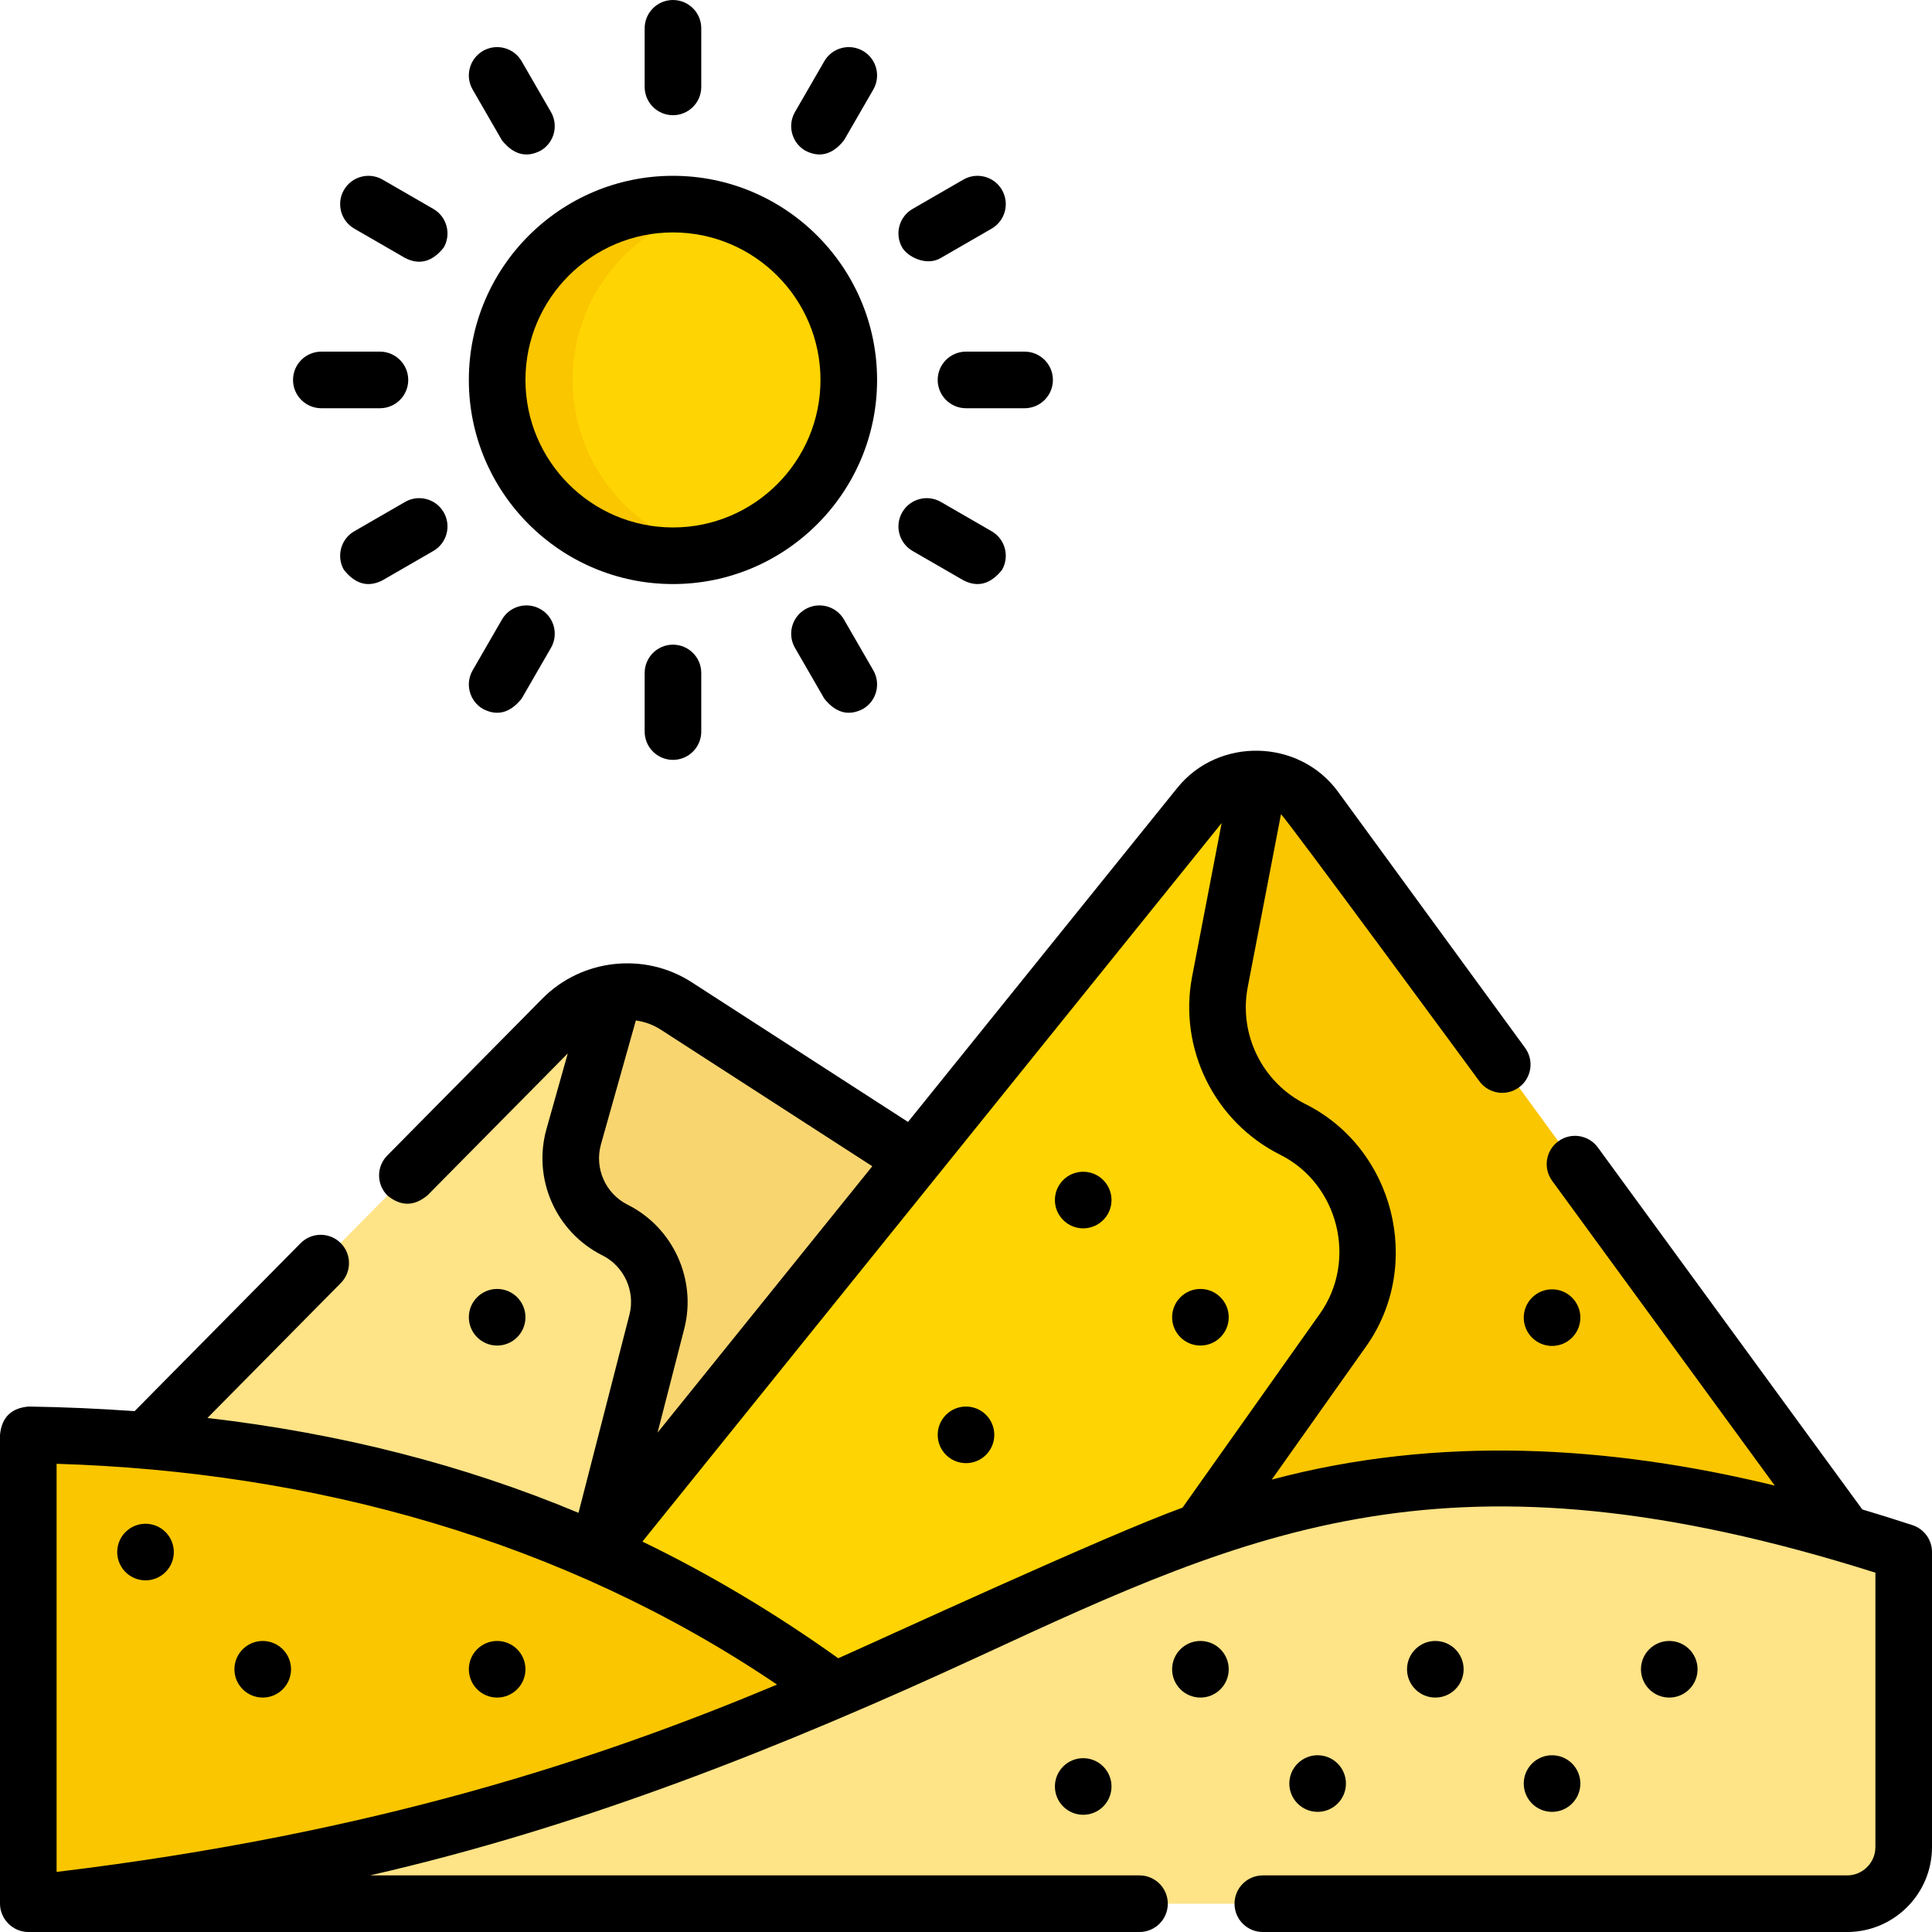 <svg id="Capa_1" enable-background="new 0 0 511.998 511.998" height="512" viewBox="0 0 511.998 511.998" width="512" xmlns="http://www.w3.org/2000/svg"><g><path d="m162.993 325.979c-9.119-4.56-13.714-14.953-10.95-24.766l10.763-38.204c-5.067.718-9.918 3.03-13.728 6.885l-110.516 111.828.014.015c46.544 3.776 85.714 14.333 119.786 29.58l.018-.009 15.69-61.035c2.493-9.695-2.122-19.816-11.077-24.294z" fill="#fee387"/><path d="m179.224 266.596c-5.009-3.234-10.844-4.377-16.417-3.588l-10.763 38.204c-2.765 9.813 1.831 20.207 10.949 24.766 8.955 4.477 13.569 14.598 11.076 24.295l-15.69 61.035 83.854-104.025z" fill="#f9d570"/><path d="m355.916 352.466c12.793-18.058 6.479-43.27-13.315-53.167-14.475-7.238-22.366-23.223-19.309-39.115l10.361-53.864c-5.836-.227-11.767 2.15-15.83 7.19l-159.443 197.799.009.021c23.042 10.314 43.768 22.759 62.857 36.709 36.374-15.89 66.272-31.471 96.88-42.225h-.003z" fill="#fed402"/><path d="m488.965 406.484-140.433-192.243c-3.689-5.051-9.24-7.701-14.879-7.92l-10.361 53.864c-3.057 15.892 4.834 31.877 19.309 39.115 19.794 9.897 26.108 35.109 13.315 53.167l-37.794 53.348h.003c46.752-16.427 95.16-21.585 170.84.669z" fill="#fac600"/><path d="m7.5 380.247v124.249c97.817-10.869 162.271-33.965 213.75-56.454-53.394-39.022-119.49-66.36-213.75-67.795z" fill="#fac600"/><path d="m7.5 504.496c279.56-31.062 286.64-162.005 496.996-93.187v78.187c0 8.284-6.716 15-15 15z" fill="#fee387"/><circle cx="178.342" cy="100.687" fill="#fed402" r="46.593"/><path d="m151.749 100.687c0-22.299 15.668-40.928 36.593-45.506-3.223-.705-6.566-1.087-10-1.087-25.733 0-46.593 20.861-46.593 46.594s20.861 46.594 46.593 46.594c3.434 0 6.777-.382 10-1.087-20.925-4.58-36.593-23.21-36.593-45.508z" fill="#fac600"/><g><path d="m506.83 404.18c-4.502-1.473-8.929-2.854-13.301-4.163l-70.084-95.933c-2.444-3.346-7.136-4.076-10.48-1.632-3.345 2.443-4.075 7.136-1.632 10.479l59.006 80.769c-43.926-10.706-89.275-13.348-133.315-1.592l25.013-35.306c15.234-21.504 7.493-52.426-16.081-64.211-11.419-5.71-17.71-18.453-15.298-30.99l8.814-45.818c1.143.763 52.58 70.759 52.58 70.759 2.443 3.345 7.135 4.076 10.48 1.633s4.076-7.136 1.633-10.48l-49.58-67.879c-10.266-14.057-31.677-14.575-42.596-1.015l-71.358 88.521-57.334-37.025c-12.533-8.093-29.183-6.17-39.552 4.329l-41.12 41.6c-2.912 2.946-2.884 7.694.062 10.606 3.544 2.908 7.079 2.888 10.606-.062l37.17-37.604-5.638 20.012c-3.734 13.257 2.496 27.35 14.814 33.509 5.754 2.878 8.769 9.488 7.167 15.72l-13.498 52.506c-30.492-12.73-62.975-21.021-98.333-25.138l35.347-35.765c2.912-2.946 2.884-7.695-.063-10.606-2.948-2.914-7.695-2.885-10.606.062l-43.986 44.506c-9.159-.662-18.498-1.078-28.054-1.224-4.631.374-7.169 2.874-7.614 7.499v124.249c0 4.077 3.41 7.502 7.498 7.502h294.48c4.142 0 7.5-3.357 7.5-7.5s-3.358-7.5-7.5-7.5h-203.932c56.326-12.87 109.499-34.039 161.775-58.203 72.184-33.368 124.638-57.614 237.178-22.021v72.725c0 4.136-3.364 7.5-7.5 7.5h-154.84c-4.142 0-7.5 3.357-7.5 7.5s3.358 7.5 7.5 7.5h154.84c12.407 0 22.5-10.094 22.5-22.5v-78.19c0-3.245-2.085-6.121-5.168-7.129zm-340.483-84.909c-5.891-2.945-8.87-9.686-7.084-16.024l9.245-32.817c2.32.323 4.593 1.139 6.651 2.468l56.005 36.167-56.904 70.59 7.073-27.513c3.35-13.031-2.953-26.854-14.986-32.871zm-151.347 176.803v-108.154c67.99 2.068 134.33 20.226 190.924 58.511-47.276 19.795-106.479 39.449-190.924 49.643zm207.14-56.621c-16.766-11.969-33.998-22.261-51.892-30.919l153.422-190.322c.024-.029.051-.054.075-.083l-7.817 40.639c-3.676 19.111 5.913 38.537 23.32 47.24 15.463 7.731 20.543 28.016 10.549 42.123l-36.423 51.413c-19.628 7.055-80.209 35.045-91.234 39.909z"/><path d="m178.342 154.78c29.828 0 54.094-24.267 54.094-54.094s-24.266-54.093-54.094-54.093c-29.827 0-54.093 24.266-54.093 54.093s24.266 54.094 54.093 54.094zm0-93.186c21.556 0 39.094 17.537 39.094 39.093 0 21.557-17.538 39.094-39.094 39.094s-39.093-17.537-39.093-39.094c0-21.556 17.537-39.093 39.093-39.093z"/><path d="m178.342 30.531c4.142 0 7.5-3.357 7.5-7.5v-15.531c0-4.143-3.358-7.5-7.5-7.5s-7.5 3.357-7.5 7.5v15.531c0 4.143 3.358 7.5 7.5 7.5z"/><path d="m170.842 178.343v15.531c0 4.143 3.358 7.5 7.5 7.5s7.5-3.357 7.5-7.5v-15.531c0-4.143-3.358-7.5-7.5-7.5s-7.5 3.357-7.5 7.5z"/><path d="m133.02 37.185c3.037 3.796 6.452 4.711 10.245 2.745 3.587-2.071 4.816-6.658 2.745-10.245l-7.766-13.45c-2.071-3.588-6.658-4.815-10.245-2.745-3.587 2.071-4.816 6.658-2.745 10.245z"/><path d="m213.42 161.443c-3.587 2.071-4.816 6.658-2.745 10.245l7.766 13.45c3.037 3.796 6.452 4.711 10.245 2.745 3.587-2.071 4.816-6.658 2.745-10.245l-7.766-13.45c-2.071-3.587-6.657-4.815-10.245-2.745z"/><path d="m93.89 60.589 13.451 7.766c3.793 1.966 7.208 1.05 10.245-2.745 2.071-3.587.842-8.174-2.745-10.245l-13.451-7.766c-3.587-2.071-8.174-.843-10.245 2.745-2.071 3.587-.842 8.174 2.745 10.245z"/><path d="m241.844 146.01 13.45 7.766c3.793 1.966 7.208 1.05 10.245-2.745 2.071-3.587.842-8.174-2.745-10.245l-13.45-7.766c-3.588-2.07-8.174-.843-10.245 2.745-2.071 3.587-.842 8.173 2.745 10.245z"/><path d="m85.156 108.187h15.531c4.142 0 7.5-3.357 7.5-7.5s-3.358-7.5-7.5-7.5h-15.531c-4.142 0-7.5 3.357-7.5 7.5s3.358 7.5 7.5 7.5z"/><path d="m248.498 100.687c0 4.143 3.358 7.5 7.5 7.5h15.531c4.142 0 7.5-3.357 7.5-7.5s-3.358-7.5-7.5-7.5h-15.531c-4.142 0-7.5 3.357-7.5 7.5z"/><path d="m107.341 133.02-13.451 7.766c-3.587 2.071-4.816 6.658-2.745 10.245 3.037 3.796 6.452 4.711 10.245 2.745l13.451-7.766c3.587-2.071 4.816-6.658 2.745-10.245-2.071-3.588-6.658-4.815-10.245-2.745z"/><path d="m249.344 68.354 13.45-7.766c3.587-2.071 4.816-6.658 2.745-10.245s-6.658-4.815-10.245-2.745l-13.45 7.766c-3.587 2.071-4.816 6.658-2.745 10.245 1.389 2.407 6.399 5.056 10.245 2.745z"/><path d="m133.02 164.188-7.766 13.45c-2.071 3.587-.842 8.174 2.745 10.245 3.793 1.966 7.208 1.05 10.245-2.745l7.766-13.45c2.071-3.587.842-8.174-2.745-10.245s-8.175-.842-10.245 2.745z"/><path d="m213.42 39.93c3.793 1.966 7.208 1.05 10.245-2.745l7.766-13.45c2.071-3.587.842-8.174-2.745-10.245-3.588-2.071-8.174-.843-10.245 2.745l-7.766 13.45c-2.071 3.586-.842 8.173 2.745 10.245z"/></g><path d="m318.123 449.872c-4.142 0-7.5-3.358-7.5-7.5 0-4.142 3.358-7.5 7.5-7.5 4.142 0 7.5 3.358 7.5 7.5 0 4.142-3.358 7.5-7.5 7.5z"/><path d="m287.06 480.934c-4.142 0-7.5-3.358-7.5-7.5 0-4.142 3.358-7.5 7.5-7.5 4.142 0 7.5 3.358 7.5 7.5 0 4.142-3.357 7.5-7.5 7.5z"/><path d="m442.372 449.872c-4.142 0-7.5-3.358-7.5-7.5 0-4.142 3.358-7.5 7.5-7.5 4.142 0 7.5 3.358 7.5 7.5 0 4.142-3.358 7.5-7.5 7.5z"/><path d="m380.375 449.872c-4.142 0-7.5-3.358-7.5-7.5 0-4.142 3.358-7.5 7.5-7.5 4.142 0 7.5 3.358 7.5 7.5 0 4.142-3.358 7.5-7.5 7.5z"/><path d="m69.625 449.872c-4.142 0-7.5-3.358-7.5-7.5 0-4.142 3.358-7.5 7.5-7.5 4.142 0 7.5 3.358 7.5 7.5 0 4.142-3.358 7.5-7.5 7.5z"/><path d="m131.749 449.872c-4.142 0-7.5-3.358-7.5-7.5 0-4.142 3.358-7.5 7.5-7.5 4.142 0 7.5 3.358 7.5 7.5 0 4.142-3.358 7.5-7.5 7.5z"/><path d="m287.06 325.522c-4.142 0-7.5-3.358-7.5-7.5 0-4.142 3.358-7.5 7.5-7.5 4.142 0 7.5 3.358 7.5 7.5 0 4.142-3.357 7.5-7.5 7.5z"/><path d="m255.998 387.747c-4.142 0-7.5-3.358-7.5-7.5 0-4.142 3.358-7.5 7.5-7.5 4.142 0 7.5 3.358 7.5 7.5 0 4.142-3.358 7.5-7.5 7.5z"/><path d="m411.309 356.685c-4.142 0-7.5-3.358-7.5-7.5 0-4.142 3.358-7.5 7.5-7.5 4.142 0 7.5 3.358 7.5 7.5 0 4.142-3.357 7.5-7.5 7.5z"/><path d="m318.123 356.584c-4.142 0-7.5-3.358-7.5-7.5 0-4.142 3.358-7.5 7.5-7.5 4.142 0 7.5 3.358 7.5 7.5 0 4.142-3.358 7.5-7.5 7.5z"/><path d="m411.309 480.157c-4.142 0-7.5-3.358-7.5-7.5 0-4.142 3.358-7.5 7.5-7.5 4.142 0 7.5 3.358 7.5 7.5 0 4.142-3.357 7.5-7.5 7.5z"/><path d="m349.185 480.157c-4.142 0-7.5-3.358-7.5-7.5 0-4.142 3.358-7.5 7.5-7.5 4.142 0 7.5 3.358 7.5 7.5 0 4.142-3.358 7.5-7.5 7.5z"/><path d="m131.749 356.584c-4.142 0-7.5-3.358-7.5-7.5 0-4.142 3.358-7.5 7.5-7.5 4.142 0 7.5 3.358 7.5 7.5 0 4.142-3.358 7.5-7.5 7.5z"/><path d="m38.562 418.809c-4.142 0-7.5-3.358-7.5-7.5 0-4.142 3.358-7.5 7.5-7.5 4.142 0 7.5 3.358 7.5 7.5 0 4.142-3.358 7.5-7.5 7.5z"/></g></svg>